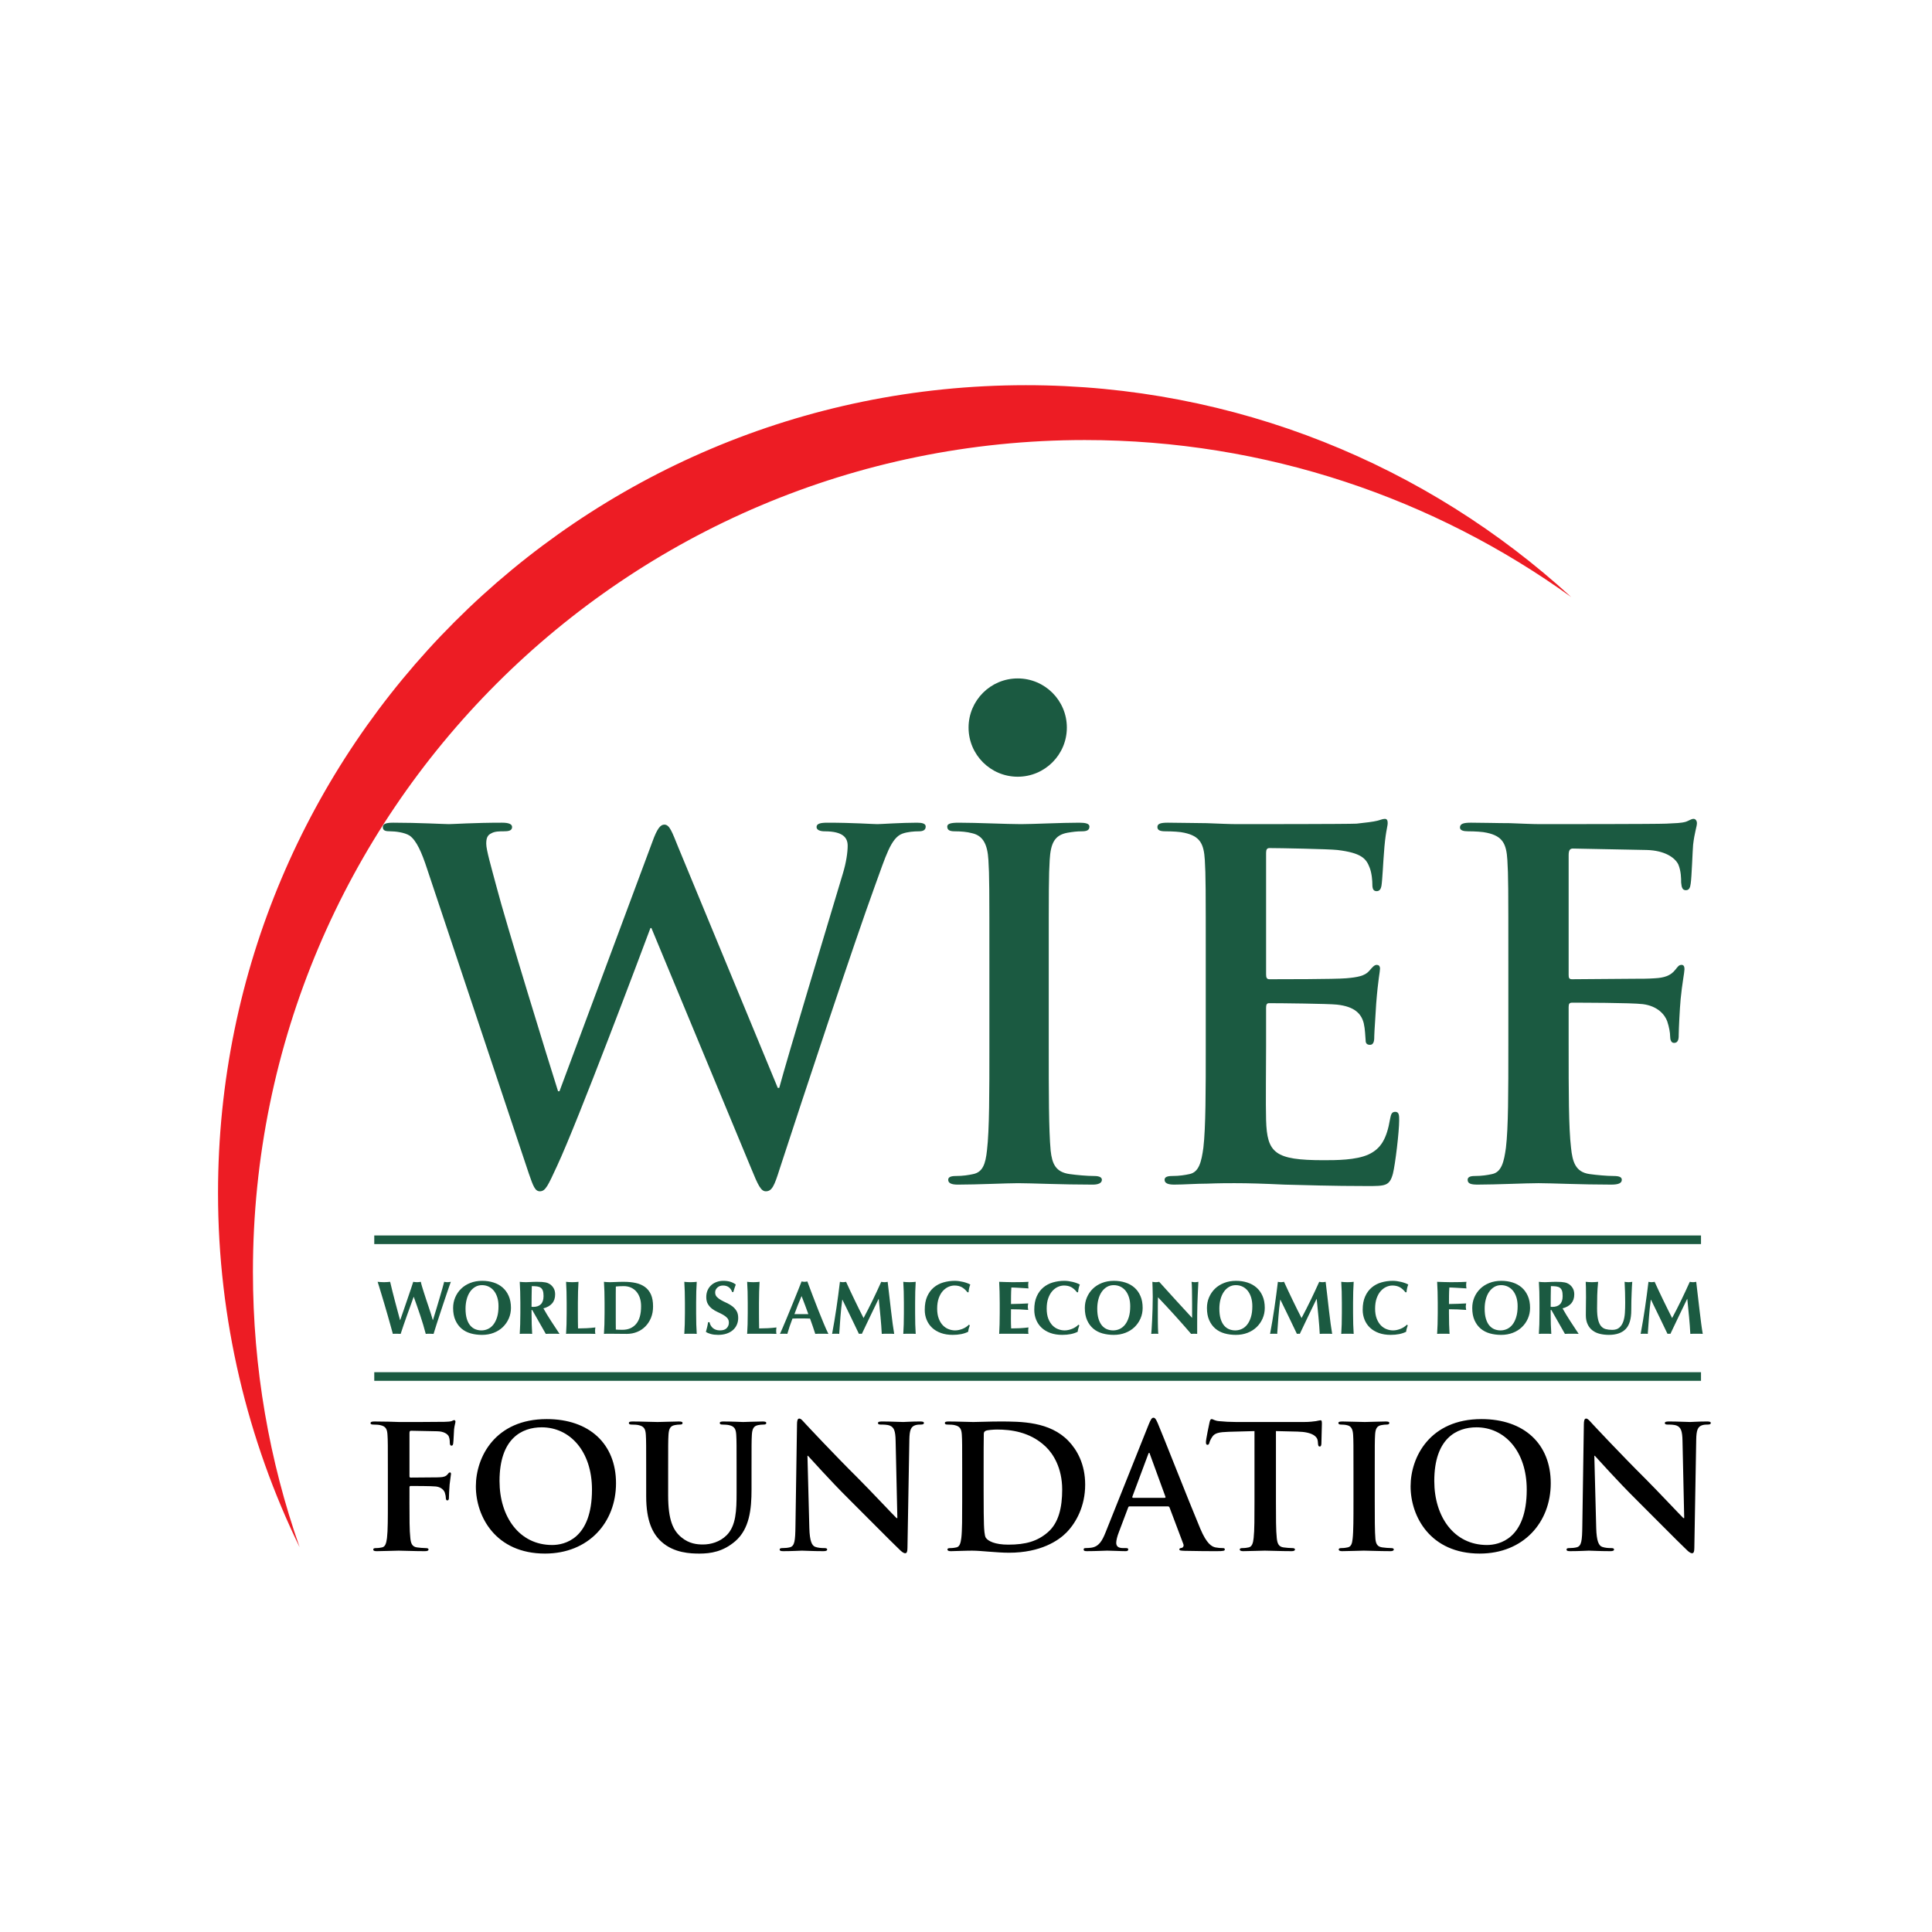<?xml version="1.0" encoding="utf-8"?>
<!-- Generator: Adobe Illustrator 16.0.0, SVG Export Plug-In . SVG Version: 6.00 Build 0)  -->
<!DOCTYPE svg PUBLIC "-//W3C//DTD SVG 1.1//EN" "http://www.w3.org/Graphics/SVG/1.1/DTD/svg11.dtd">
<svg version="1.1" id="Layer_1" xmlns="http://www.w3.org/2000/svg" xmlns:xlink="http://www.w3.org/1999/xlink" x="0px" y="0px"
	 width="360px" height="360px" viewBox="0 0 360 360" enable-background="new 0 0 360 360" xml:space="preserve">
<g>
	<g>
		<path fill="#ED1C24" d="M55.835,288.316c-5.639-16.066-8.705-33.344-8.705-51.336c0-85.595,69.391-154.984,154.99-154.984
			c33.789,0.001,65.182,10.9,90.652,29.257c-26.777-24.519-62.453-39.479-101.621-39.479c-83.133,0-150.525,67.393-150.525,150.525
			C40.626,245.904,46.151,268.434,55.835,288.316z"/>
		<g>
			<path fill="#1B5A41" d="M79.629,162.039c-1.068-3.301-2.048-5.441-3.299-6.332c-0.979-0.625-2.766-0.804-3.569-0.804
				c-0.889,0-1.427-0.09-1.427-0.803c0-0.624,0.717-0.803,1.963-0.803c4.639,0,9.546,0.269,10.349,0.269
				c0.804,0,4.727-0.269,9.901-0.269c1.248,0,1.873,0.269,1.873,0.803c0,0.713-0.715,0.803-1.605,0.803
				c-0.714,0-1.605,0-2.231,0.356c-0.803,0.358-0.98,0.982-0.98,1.964c0,1.159,0.892,4.191,1.964,8.205
				c1.516,5.89,9.812,32.917,11.417,37.911h0.265l17.307-46.474c0.894-2.496,1.516-3.211,2.231-3.211
				c0.98,0,1.429,1.338,2.585,4.194l18.553,44.866h0.273c1.603-5.975,8.737-29.523,11.861-39.961c0.624-2.052,0.89-3.924,0.89-5.173
				c0-1.429-0.802-2.677-4.281-2.677c-0.893,0-1.516-0.268-1.516-0.803c0-0.624,0.714-0.803,2.051-0.803
				c4.728,0,8.474,0.269,9.28,0.269c0.621,0,4.458-0.269,7.402-0.269c0.98,0,1.605,0.179,1.605,0.714
				c0,0.624-0.449,0.892-1.251,0.892c-0.89,0-2.141,0.089-3.121,0.446c-2.141,0.802-3.122,4.371-4.995,9.455
				c-4.101,11.238-13.47,39.607-17.839,52.986c-0.982,3.122-1.426,4.192-2.588,4.192c-0.891,0-1.429-1.07-2.768-4.37l-18.551-44.691
				h-0.177c-1.696,4.55-13.559,36.126-17.397,44.333c-1.696,3.657-2.143,4.728-3.209,4.728c-0.894,0-1.251-0.98-2.053-3.3
				L79.629,162.039z"/>
			<path fill="#1B5A41" d="M184.357,179.167c0-13.56,0-16.057-0.181-18.911c-0.175-3.032-1.066-4.549-3.031-4.996
				c-0.982-0.268-2.141-0.356-3.21-0.356c-0.894,0-1.429-0.179-1.429-0.892c0-0.535,0.712-0.714,2.141-0.714
				c3.389,0,9.012,0.269,11.598,0.269c2.23,0,7.492-0.269,10.881-0.269c1.16,0,1.874,0.179,1.874,0.714
				c0,0.713-0.535,0.892-1.429,0.892c-0.893,0-1.603,0.089-2.676,0.268c-2.409,0.447-3.121,1.964-3.302,5.085
				c-0.175,2.854-0.175,5.352-0.175,18.911v15.698c0,8.654,0,15.701,0.355,19.535c0.268,2.41,0.893,4.016,3.565,4.373
				c1.252,0.178,3.214,0.357,4.552,0.357c0.981,0,1.429,0.266,1.429,0.713c0,0.624-0.712,0.892-1.695,0.892
				c-5.888,0-11.507-0.268-13.916-0.268c-2.05,0-7.673,0.268-11.239,0.268c-1.16,0-1.785-0.268-1.785-0.892
				c0-0.447,0.357-0.713,1.428-0.713c1.341,0,2.408-0.18,3.214-0.357c1.784-0.357,2.315-1.875,2.586-4.461
				c0.445-3.746,0.445-10.793,0.445-19.447V179.167z"/>
			<path fill="#1B5A41" d="M224.675,179.167c0-13.56,0-16.057-0.174-18.911c-0.181-3.032-0.894-4.459-3.84-5.085
				c-0.713-0.179-2.229-0.268-3.476-0.268c-0.983,0-1.519-0.179-1.519-0.803s0.625-0.803,1.963-0.803
				c2.411,0,4.995,0.089,7.223,0.089c2.324,0.09,4.374,0.18,5.622,0.18c2.857,0,20.607,0,22.303-0.09
				c1.691-0.179,3.119-0.356,3.834-0.536c0.447-0.087,0.982-0.355,1.428-0.355c0.446,0,0.535,0.355,0.535,0.802
				c0,0.625-0.447,1.695-0.712,5.799c-0.092,0.892-0.269,4.817-0.45,5.886c-0.089,0.447-0.268,0.983-0.889,0.983
				c-0.627,0-0.804-0.447-0.804-1.25c0-0.623-0.091-2.141-0.538-3.211c-0.621-1.605-1.516-2.676-5.975-3.211
				c-1.518-0.179-10.881-0.358-12.664-0.358c-0.447,0-0.626,0.27-0.626,0.894v22.568c0,0.625,0.087,0.98,0.626,0.98
				c1.961,0,12.22,0,14.269-0.178c2.143-0.178,3.483-0.445,4.284-1.337c0.624-0.714,0.98-1.16,1.428-1.16
				c0.355,0,0.621,0.178,0.621,0.714c0,0.534-0.356,1.961-0.713,6.512c-0.088,1.783-0.355,5.352-0.355,5.977
				c0,0.713,0,1.693-0.801,1.693c-0.63,0-0.807-0.357-0.807-0.803c-0.088-0.891-0.088-2.051-0.353-3.211
				c-0.45-1.783-1.698-3.121-5-3.48c-1.694-0.176-10.522-0.266-12.663-0.266c-0.449,0-0.536,0.357-0.536,0.891v7.047
				c0,3.035-0.09,11.24,0,13.828c0.179,6.154,1.603,7.492,10.704,7.492c2.318,0,6.064,0,8.384-1.07
				c2.318-1.07,3.393-2.943,4.014-6.602c0.18-0.982,0.359-1.338,0.98-1.338c0.718,0,0.718,0.713,0.718,1.605
				c0,2.053-0.718,8.117-1.162,9.902c-0.624,2.319-1.428,2.319-4.815,2.319c-6.691,0-11.6-0.18-15.434-0.268
				c-3.836-0.18-6.599-0.268-9.275-0.268c-0.982,0-2.947,0-5.085,0.088c-2.053,0-4.371,0.18-6.154,0.18
				c-1.161,0-1.786-0.268-1.786-0.892c0-0.447,0.358-0.713,1.428-0.713c1.335,0,2.409-0.18,3.211-0.357
				c1.783-0.357,2.229-2.32,2.587-4.908c0.444-3.746,0.444-10.793,0.444-19V179.167z"/>
			<path fill="#1B5A41" d="M292.295,194.864c0,8.564,0,15.254,0.444,19c0.268,2.588,0.804,4.551,3.476,4.908
				c1.251,0.178,3.216,0.357,4.464,0.357c1.159,0,1.519,0.266,1.519,0.713c0,0.624-0.627,0.892-1.966,0.892
				c-5.618,0-11.238-0.268-13.558-0.268c-2.321,0-7.939,0.268-11.329,0.268c-1.25,0-1.872-0.18-1.872-0.892
				c0-0.447,0.356-0.713,1.337-0.713c1.339,0,2.409-0.18,3.213-0.357c1.78-0.357,2.23-2.32,2.584-4.908
				c0.45-3.746,0.45-10.436,0.45-19v-15.698c0-13.56,0-16.057-0.183-18.911c-0.177-3.032-0.889-4.459-3.837-5.085
				c-0.712-0.179-2.228-0.268-3.479-0.268c-0.889,0-1.516-0.179-1.516-0.712c0-0.715,0.713-0.894,2.052-0.894
				c2.318,0,4.91,0.089,7.227,0.089c2.316,0.09,4.37,0.18,5.618,0.18c3.393,0,21.499,0,23.551-0.09
				c1.694-0.09,2.766-0.09,3.657-0.356c0.536-0.18,0.98-0.535,1.428-0.535c0.358,0,0.621,0.355,0.621,0.802
				c0,0.625-0.442,1.695-0.71,4.016c-0.091,0.892-0.268,6.155-0.447,7.224c-0.088,0.714-0.268,1.25-0.892,1.25
				s-0.806-0.447-0.892-1.429c0-0.713,0-2.142-0.535-3.389c-0.627-1.249-2.499-2.587-5.889-2.676l-13.734-0.268
				c-0.538,0-0.803,0.268-0.803,1.247v22.301c0,0.535,0.086,0.803,0.621,0.803l11.418-0.088c1.519,0,2.766,0,4.014-0.09
				c1.695-0.09,2.943-0.445,3.837-1.607c0.445-0.534,0.624-0.891,1.157-0.891c0.361,0,0.538,0.268,0.538,0.803
				c0,0.535-0.447,2.765-0.712,5.529c-0.177,1.785-0.359,5.887-0.359,6.514c0,0.801,0,1.693-0.892,1.693
				c-0.533,0-0.712-0.623-0.712-1.246c0-0.627-0.18-1.697-0.538-2.768c-0.445-1.248-1.784-2.855-4.547-3.211
				c-2.23-0.268-11.686-0.268-13.204-0.268c-0.444,0-0.621,0.18-0.621,0.805V194.864z"/>
		</g>
		<g>
			<path d="M76.297,279.768c0,3.07,0,5.467,0.161,6.81c0.096,0.927,0.286,1.63,1.247,1.758c0.444,0.064,1.15,0.128,1.599,0.128
				c0.415,0,0.543,0.096,0.543,0.256c0,0.223-0.224,0.318-0.705,0.318c-2.012,0-4.024-0.096-4.858-0.096
				c-0.83,0-2.844,0.096-4.057,0.096c-0.45,0-0.675-0.063-0.675-0.318c0-0.16,0.129-0.256,0.48-0.256
				c0.48,0,0.866-0.063,1.153-0.128c0.639-0.128,0.795-0.831,0.925-1.758c0.162-1.343,0.162-3.739,0.162-6.81v-5.625
				c0-4.858,0-5.755-0.069-6.775c-0.062-1.089-0.316-1.599-1.37-1.822c-0.257-0.064-0.801-0.097-1.249-0.097
				c-0.316,0-0.54-0.064-0.54-0.255c0-0.258,0.253-0.321,0.732-0.321c0.833,0,1.761,0.033,2.588,0.033
				c0.836,0.03,1.568,0.063,2.016,0.063c1.216,0,7.703,0,8.438-0.033c0.609-0.03,0.993-0.03,1.311-0.128
				c0.191-0.062,0.353-0.189,0.51-0.189c0.132,0,0.228,0.127,0.228,0.287c0,0.223-0.16,0.607-0.257,1.438
				c-0.029,0.318-0.095,2.205-0.16,2.589c-0.03,0.256-0.097,0.447-0.32,0.447s-0.286-0.159-0.317-0.512c0-0.256,0-0.767-0.192-1.215
				c-0.223-0.446-0.894-0.926-2.107-0.957l-4.928-0.098c-0.191,0-0.286,0.098-0.286,0.449v7.99c0,0.192,0.032,0.288,0.224,0.288
				l4.093-0.033c0.544,0,0.991,0,1.439-0.031c0.609-0.031,1.054-0.159,1.374-0.576c0.161-0.192,0.224-0.319,0.415-0.319
				c0.125,0,0.191,0.096,0.191,0.289c0,0.19-0.158,0.989-0.258,1.98c-0.062,0.64-0.125,2.109-0.125,2.333
				c0,0.288,0,0.606-0.319,0.606c-0.191,0-0.257-0.224-0.257-0.446s-0.062-0.607-0.188-0.992c-0.161-0.445-0.642-1.021-1.633-1.149
				c-0.8-0.097-4.188-0.097-4.732-0.097c-0.161,0-0.224,0.065-0.224,0.289V279.768z"/>
			<path d="M88.669,276.956c0-5.467,3.61-12.53,13.203-12.53c7.957,0,12.913,4.636,12.913,11.955c0,7.32-5.117,13.105-13.234,13.105
				C92.377,289.486,88.669,282.614,88.669,276.956z M110.307,277.564c0-7.162-4.124-11.604-9.366-11.604
				c-3.672,0-7.861,2.045-7.861,10.004c0,6.65,3.679,11.924,9.812,11.924C105.129,287.888,110.307,286.801,110.307,277.564z"/>
			<path d="M120.407,274.143c0-4.858,0-5.755-0.062-6.775c-0.067-1.089-0.32-1.599-1.374-1.822
				c-0.254-0.064-0.801-0.097-1.248-0.097c-0.351,0-0.543-0.064-0.543-0.288c0-0.225,0.224-0.288,0.704-0.288
				c1.692,0,3.709,0.097,4.664,0.097c0.771,0,2.782-0.097,3.934-0.097c0.479,0,0.702,0.063,0.702,0.288
				c0,0.224-0.19,0.288-0.511,0.288c-0.349,0-0.539,0.032-0.928,0.097c-0.863,0.159-1.116,0.702-1.184,1.822
				c-0.062,1.021-0.062,1.917-0.062,6.775v4.476c0,4.634,0.926,6.585,2.493,7.863c1.439,1.182,2.908,1.311,3.998,1.311
				c1.403,0,3.129-0.448,4.409-1.726c1.759-1.761,1.852-4.637,1.852-7.93v-3.994c0-4.858,0-5.755-0.063-6.775
				c-0.065-1.089-0.318-1.599-1.369-1.822c-0.26-0.064-0.804-0.097-1.153-0.097c-0.352,0-0.546-0.064-0.546-0.288
				c0-0.225,0.224-0.288,0.672-0.288c1.63,0,3.645,0.097,3.678,0.097c0.382,0,2.398-0.097,3.644-0.097
				c0.447,0,0.671,0.063,0.671,0.288c0,0.224-0.193,0.288-0.579,0.288c-0.349,0-0.541,0.032-0.925,0.097
				c-0.861,0.159-1.118,0.702-1.184,1.822c-0.062,1.021-0.062,1.917-0.062,6.775v3.422c0,3.546-0.353,7.318-3.035,9.619
				c-2.27,1.95-4.572,2.303-6.65,2.303c-1.692,0-4.761-0.098-7.096-2.205c-1.631-1.473-2.847-3.837-2.847-8.471V274.143z"/>
			<path d="M150.808,284.692c0.065,2.491,0.48,3.321,1.117,3.547c0.545,0.191,1.151,0.224,1.666,0.224
				c0.35,0,0.541,0.064,0.541,0.256c0,0.255-0.288,0.318-0.735,0.318c-2.078,0-3.356-0.096-3.962-0.096
				c-0.29,0-1.791,0.096-3.451,0.096c-0.415,0-0.706-0.031-0.706-0.318c0-0.191,0.191-0.256,0.515-0.256
				c0.415,0,0.988-0.032,1.437-0.159c0.833-0.256,0.957-1.185,0.991-3.964l0.289-18.923c0-0.641,0.092-1.087,0.412-1.087
				c0.352,0,0.639,0.415,1.183,0.991c0.385,0.415,5.242,5.625,9.91,10.26c2.175,2.173,6.49,6.777,7.034,7.288h0.16l-0.322-14.352
				c-0.032-1.949-0.318-2.558-1.086-2.877c-0.482-0.192-1.245-0.192-1.696-0.192c-0.383,0-0.51-0.096-0.51-0.288
				c0-0.255,0.349-0.288,0.83-0.288c1.665,0,3.197,0.097,3.869,0.097c0.352,0,1.566-0.097,3.132-0.097
				c0.417,0,0.737,0.033,0.737,0.288c0,0.192-0.194,0.288-0.58,0.288c-0.318,0-0.572,0-0.958,0.097
				c-0.894,0.255-1.149,0.926-1.18,2.716l-0.353,20.17c0,0.703-0.128,0.991-0.415,0.991c-0.354,0-0.737-0.353-1.09-0.703
				c-2.012-1.918-6.103-6.104-9.428-9.397c-3.485-3.453-7.032-7.448-7.607-8.055h-0.094L150.808,284.692z"/>
			<path d="M179.289,274.143c0-4.858,0-5.755-0.065-6.775c-0.063-1.089-0.32-1.599-1.374-1.822
				c-0.254-0.064-0.798-0.097-1.248-0.097c-0.35,0-0.541-0.064-0.541-0.288c0-0.225,0.222-0.288,0.702-0.288
				c1.696,0,3.708,0.097,4.604,0.097c0.99,0,3.005-0.097,4.923-0.097c3.992,0,9.333,0,12.818,3.646
				c1.597,1.661,3.098,4.314,3.098,8.118c0,4.028-1.692,7.096-3.48,8.918c-1.472,1.504-4.798,3.772-10.71,3.772
				c-1.15,0-2.464-0.097-3.675-0.192c-1.219-0.097-2.333-0.192-3.136-0.192c-0.349,0-1.054,0-1.821,0.032
				c-0.733,0-1.563,0.063-2.203,0.063c-0.418,0-0.639-0.096-0.639-0.318c0-0.16,0.125-0.256,0.51-0.256
				c0.478,0,0.863-0.063,1.15-0.128c0.639-0.128,0.8-0.831,0.925-1.758c0.162-1.343,0.162-3.868,0.162-6.81V274.143z
				 M183.284,277.66c0,3.387,0.029,5.849,0.062,6.456c0.032,0.799,0.098,2.078,0.353,2.429c0.418,0.608,1.663,1.278,4.188,1.278
				c3.261,0,5.435-0.64,7.352-2.302c2.048-1.757,2.684-4.667,2.684-7.957c0-4.062-1.692-6.683-3.066-7.993
				c-2.939-2.812-6.586-3.196-9.078-3.196c-0.641,0-1.822,0.096-2.078,0.224c-0.288,0.129-0.386,0.287-0.386,0.64
				c-0.029,1.086-0.029,3.866-0.029,6.393V277.66z"/>
			<path d="M210.485,280.694c-0.16,0-0.224,0.065-0.286,0.256l-1.726,4.571c-0.319,0.8-0.48,1.566-0.48,1.951
				c0,0.575,0.286,0.99,1.278,0.99h0.48c0.379,0,0.479,0.064,0.479,0.256c0,0.255-0.192,0.318-0.544,0.318
				c-1.021,0-2.398-0.096-3.386-0.096c-0.353,0-2.111,0.096-3.774,0.096c-0.415,0-0.606-0.063-0.606-0.318
				c0-0.191,0.126-0.256,0.383-0.256c0.289,0,0.737-0.032,0.993-0.063c1.47-0.192,2.075-1.28,2.716-2.878l8.022-20.073
				c0.384-0.928,0.575-1.278,0.896-1.278c0.286,0,0.48,0.287,0.799,1.023c0.768,1.756,5.882,14.8,7.928,19.657
				c1.216,2.877,2.141,3.325,2.812,3.484c0.479,0.096,0.959,0.128,1.343,0.128c0.258,0,0.415,0.032,0.415,0.256
				c0,0.255-0.289,0.318-1.471,0.318c-1.15,0-3.481,0-6.041-0.063c-0.576-0.032-0.962-0.032-0.962-0.255
				c0-0.191,0.129-0.256,0.451-0.288c0.224-0.063,0.449-0.352,0.287-0.734l-2.556-6.776c-0.066-0.16-0.161-0.226-0.319-0.226
				H210.485z M217.008,279.097c0.16,0,0.191-0.095,0.16-0.19l-2.881-7.897c-0.03-0.127-0.063-0.286-0.155-0.286
				c-0.098,0-0.161,0.159-0.194,0.286L211,278.874c-0.033,0.128,0,0.223,0.128,0.223H217.008z"/>
			<path d="M233.757,266.662l-4.763,0.13c-1.853,0.062-2.621,0.222-3.1,0.926c-0.321,0.48-0.48,0.862-0.542,1.118
				c-0.065,0.257-0.162,0.385-0.354,0.385c-0.224,0-0.289-0.159-0.289-0.512c0-0.511,0.609-3.421,0.672-3.677
				c0.098-0.414,0.191-0.606,0.386-0.606c0.253,0,0.573,0.319,1.374,0.382c0.928,0.098,2.139,0.161,3.196,0.161h12.656
				c1.022,0,1.729-0.097,2.206-0.161c0.479-0.094,0.736-0.159,0.862-0.159c0.225,0,0.255,0.192,0.255,0.673
				c0,0.671-0.094,2.877-0.094,3.707c-0.035,0.32-0.097,0.512-0.287,0.512c-0.257,0-0.321-0.16-0.351-0.641l-0.032-0.351
				c-0.066-0.831-0.927-1.726-3.778-1.79l-4.021-0.097v13.105c0,2.941,0,5.467,0.155,6.841c0.1,0.896,0.291,1.599,1.248,1.727
				c0.449,0.064,1.153,0.128,1.63,0.128c0.354,0,0.512,0.096,0.512,0.256c0,0.223-0.254,0.318-0.603,0.318
				c-2.114,0-4.127-0.096-5.02-0.096c-0.735,0-2.75,0.096-4.03,0.096c-0.415,0-0.636-0.096-0.636-0.318
				c0-0.16,0.124-0.256,0.51-0.256c0.479,0,0.862-0.063,1.15-0.128c0.641-0.128,0.83-0.831,0.928-1.758
				c0.158-1.343,0.158-3.868,0.158-6.81V266.662z"/>
			<path d="M252.2,274.143c0-4.858,0-5.755-0.064-6.775c-0.062-1.089-0.383-1.631-1.085-1.791c-0.353-0.096-0.768-0.128-1.153-0.128
				c-0.316,0-0.509-0.064-0.509-0.32c0-0.192,0.254-0.256,0.766-0.256c1.216,0,3.227,0.097,4.155,0.097
				c0.801,0,2.688-0.097,3.896-0.097c0.418,0,0.675,0.063,0.675,0.256c0,0.256-0.192,0.32-0.512,0.32
				c-0.318,0-0.575,0.032-0.956,0.097c-0.867,0.159-1.124,0.702-1.186,1.822c-0.062,1.021-0.062,1.917-0.062,6.775v5.625
				c0,3.102,0,5.626,0.123,7.001c0.097,0.864,0.321,1.438,1.282,1.566c0.447,0.064,1.151,0.128,1.634,0.128
				c0.348,0,0.509,0.096,0.509,0.256c0,0.223-0.257,0.318-0.608,0.318c-2.107,0-4.123-0.096-4.985-0.096
				c-0.739,0-2.75,0.096-4.027,0.096c-0.418,0-0.64-0.096-0.64-0.318c0-0.16,0.128-0.256,0.511-0.256
				c0.479,0,0.862-0.063,1.151-0.128c0.638-0.128,0.83-0.672,0.927-1.599c0.158-1.343,0.158-3.867,0.158-6.969V274.143z"/>
			<path d="M262.844,276.956c0-5.467,3.615-12.53,13.201-12.53c7.961,0,12.915,4.636,12.915,11.955
				c0,7.32-5.114,13.105-13.233,13.105C266.553,289.486,262.844,282.614,262.844,276.956z M284.485,277.564
				c0-7.162-4.124-11.604-9.367-11.604c-3.674,0-7.861,2.045-7.861,10.004c0,6.65,3.671,11.924,9.813,11.924
				C279.31,287.888,284.485,286.801,284.485,277.564z"/>
			<path d="M297.43,284.692c0.064,2.491,0.481,3.321,1.119,3.547c0.544,0.191,1.151,0.224,1.66,0.224
				c0.356,0,0.544,0.064,0.544,0.256c0,0.255-0.287,0.318-0.734,0.318c-2.075,0-3.354-0.096-3.963-0.096
				c-0.286,0-1.791,0.096-3.454,0.096c-0.415,0-0.701-0.031-0.701-0.318c0-0.191,0.192-0.256,0.511-0.256
				c0.415,0,0.994-0.032,1.438-0.159c0.83-0.256,0.961-1.185,0.993-3.964l0.286-18.923c0-0.641,0.097-1.087,0.418-1.087
				c0.349,0,0.638,0.415,1.179,0.991c0.385,0.415,5.245,5.625,9.91,10.26c2.174,2.173,6.49,6.777,7.031,7.288h0.161l-0.316-14.352
				c-0.035-1.949-0.324-2.558-1.087-2.877c-0.482-0.192-1.248-0.192-1.695-0.192c-0.383,0-0.512-0.096-0.512-0.288
				c0-0.255,0.352-0.288,0.831-0.288c1.662,0,3.196,0.097,3.869,0.097c0.348,0,1.563-0.097,3.133-0.097
				c0.415,0,0.73,0.033,0.73,0.288c0,0.192-0.189,0.288-0.572,0.288c-0.319,0-0.573,0-0.959,0.097
				c-0.897,0.255-1.151,0.926-1.184,2.716l-0.351,20.17c0,0.703-0.126,0.991-0.415,0.991c-0.351,0-0.739-0.353-1.087-0.703
				c-2.017-1.918-6.105-6.104-9.432-9.397c-3.483-3.453-7.031-7.448-7.609-8.055h-0.092L297.43,284.692z"/>
		</g>
		<g>
			<path fill="#1B5A41" d="M76.496,243.275c-0.218,0.597-0.438,1.207-0.658,1.828c-0.224,0.621-0.437,1.234-0.645,1.836
				c-0.207,0.603-0.386,1.139-0.535,1.61c-0.219-0.02-0.455-0.027-0.718-0.027c-0.123,0-0.249,0-0.372,0
				c-0.12,0-0.242,0.008-0.365,0.027c-0.104-0.387-0.24-0.885-0.413-1.497c-0.167-0.612-0.349-1.261-0.549-1.949
				c-0.196-0.687-0.397-1.382-0.606-2.083c-0.206-0.702-0.401-1.344-0.578-1.929c-0.18-0.583-0.331-1.079-0.452-1.489
				c-0.124-0.411-0.204-0.66-0.241-0.755c0.207,0.018,0.409,0.035,0.606,0.048c0.199,0.015,0.393,0.021,0.581,0.021
				s0.379-0.007,0.571-0.021c0.193-0.013,0.382-0.03,0.573-0.048c0.142,0.601,0.289,1.221,0.45,1.855
				c0.16,0.636,0.325,1.262,0.485,1.88c0.168,0.617,0.328,1.214,0.481,1.794c0.155,0.579,0.3,1.112,0.431,1.603h0.031
				c0.207-0.594,0.431-1.234,0.67-1.929c0.241-0.69,0.475-1.369,0.696-2.033c0.228-0.663,0.436-1.274,0.627-1.837
				c0.185-0.561,0.329-1.006,0.434-1.333c0.123,0.018,0.241,0.035,0.354,0.048c0.113,0.015,0.229,0.021,0.353,0.021
				s0.241-0.007,0.354-0.021c0.114-0.013,0.231-0.03,0.354-0.048c0.039,0.206,0.107,0.483,0.212,0.833
				c0.103,0.348,0.224,0.732,0.359,1.157c0.137,0.424,0.281,0.87,0.437,1.343c0.159,0.471,0.312,0.935,0.468,1.396
				c0.155,0.463,0.297,0.901,0.431,1.314c0.132,0.414,0.241,0.776,0.325,1.088h0.027c0.188-0.594,0.391-1.249,0.601-1.963
				c0.213-0.717,0.415-1.409,0.615-2.077c0.196-0.669,0.379-1.281,0.536-1.836c0.16-0.556,0.273-0.974,0.341-1.256
				c0.234,0.046,0.431,0.069,0.592,0.069c0.104,0,0.21-0.007,0.315-0.021c0.107-0.013,0.223-0.03,0.335-0.048
				c-0.067,0.179-0.17,0.472-0.314,0.875c-0.14,0.404-0.304,0.884-0.491,1.434c-0.189,0.551-0.392,1.151-0.606,1.801
				c-0.219,0.648-0.432,1.305-0.649,1.962c-0.217,0.66-0.426,1.305-0.63,1.937c-0.203,0.631-0.379,1.194-0.528,1.694
				c-0.219-0.02-0.46-0.027-0.722-0.027c-0.123,0-0.242,0-0.368,0c-0.122,0-0.245,0.008-0.366,0.027
				c-0.3-1.148-0.643-2.291-1.023-3.426c-0.382-1.135-0.783-2.29-1.209-3.467h-0.028C76.902,242.138,76.712,242.676,76.496,243.275z
				"/>
			<path fill="#1B5A41" d="M84.821,241.757c0.26-0.612,0.62-1.149,1.096-1.612c0.47-0.46,1.037-0.821,1.707-1.085
				c0.669-0.264,1.411-0.397,2.23-0.397c0.754,0,1.458,0.105,2.104,0.312c0.65,0.206,1.216,0.518,1.693,0.932
				c0.48,0.415,0.861,0.938,1.14,1.575c0.278,0.635,0.418,1.376,0.418,2.225c0,0.705-0.137,1.364-0.404,1.977
				c-0.269,0.611-0.643,1.146-1.114,1.603c-0.478,0.456-1.044,0.814-1.704,1.066c-0.657,0.256-1.382,0.382-2.173,0.382
				c-0.746,0-1.446-0.092-2.099-0.275c-0.654-0.185-1.225-0.479-1.71-0.889c-0.481-0.411-0.867-0.935-1.148-1.569
				c-0.283-0.636-0.426-1.395-0.426-2.281C84.432,243.022,84.561,242.367,84.821,241.757z M92.667,241.765
				c-0.151-0.487-0.36-0.898-0.631-1.237c-0.268-0.339-0.593-0.6-0.975-0.784c-0.383-0.183-0.795-0.275-1.247-0.275
				c-0.482,0-0.913,0.115-1.292,0.347c-0.382,0.23-0.709,0.543-0.97,0.939c-0.263,0.396-0.462,0.858-0.599,1.39
				c-0.137,0.532-0.207,1.101-0.207,1.703c0,0.753,0.081,1.39,0.239,1.907c0.162,0.517,0.378,0.934,0.653,1.25
				c0.273,0.315,0.584,0.542,0.945,0.686c0.357,0.14,0.733,0.21,1.13,0.21c0.423,0,0.827-0.09,1.213-0.268
				c0.387-0.179,0.724-0.452,1.01-0.818c0.286-0.369,0.52-0.834,0.693-1.398c0.173-0.565,0.26-1.234,0.26-2.007
				C92.891,242.796,92.817,242.248,92.667,241.765z"/>
			<path fill="#1B5A41" d="M99.048,244.102v0.577c0,0.782,0.01,1.476,0.031,2.085c0.016,0.607,0.046,1.203,0.082,1.786
				c-0.16-0.02-0.334-0.027-0.522-0.027c-0.187,0-0.397,0-0.634,0c-0.235,0-0.447,0-0.636,0s-0.362,0.008-0.523,0.027
				c0.037-0.583,0.064-1.179,0.083-1.786c0.021-0.609,0.031-1.303,0.031-2.085v-1.92c0-0.781-0.011-1.476-0.031-2.083
				c-0.019-0.607-0.046-1.217-0.083-1.828c0.161,0.018,0.335,0.035,0.523,0.048c0.188,0.015,0.4,0.021,0.636,0.021
				c0.255,0,0.544-0.011,0.865-0.034c0.329-0.024,0.732-0.035,1.213-0.035c0.356,0,0.661,0.008,0.919,0.026
				c0.253,0.02,0.468,0.049,0.651,0.085c0.187,0.039,0.345,0.088,0.48,0.147c0.137,0.062,0.269,0.137,0.392,0.222
				c0.281,0.206,0.505,0.463,0.671,0.769c0.164,0.305,0.246,0.67,0.246,1.094c0,0.688-0.188,1.248-0.566,1.683
				c-0.376,0.433-0.913,0.739-1.621,0.917c0.448,0.8,0.933,1.6,1.452,2.394c0.52,0.796,1.038,1.585,1.554,2.366
				c-0.217-0.02-0.429-0.027-0.632-0.027c-0.209,0-0.421,0-0.641,0c-0.216,0-0.429,0-0.642,0s-0.425,0.008-0.644,0.027l-2.526-4.448
				H99.048z M101.154,240.513c-0.086-0.244-0.214-0.43-0.389-0.557c-0.174-0.128-0.401-0.21-0.677-0.248
				c-0.276-0.036-0.611-0.057-0.994-0.057c-0.029,1.281-0.047,2.562-0.047,3.842c0.058,0.009,0.113,0.016,0.165,0.022
				c0.051,0.004,0.101,0.005,0.15,0.005c0.618,0,1.095-0.164,1.424-0.5c0.331-0.335,0.496-0.84,0.496-1.519
				C101.283,241.088,101.238,240.758,101.154,240.513z"/>
			<path fill="#1B5A41" d="M105.562,240.676c-0.02-0.607-0.047-1.217-0.083-1.828c0.155,0.018,0.331,0.035,0.52,0.048
				c0.188,0.015,0.401,0.021,0.636,0.021c0.237,0,0.449-0.007,0.634-0.021c0.191-0.013,0.367-0.03,0.524-0.048
				c-0.036,0.611-0.062,1.221-0.083,1.828c-0.019,0.607-0.029,1.302-0.029,2.083v1.92c0,0.538,0.003,1.056,0.006,1.556
				c0.005,0.498,0.013,0.931,0.023,1.299c0.536,0,1.071-0.016,1.609-0.043s1.077-0.074,1.623-0.141
				c-0.018,0.104-0.033,0.196-0.042,0.282c-0.012,0.085-0.015,0.202-0.015,0.353c0,0.151,0.003,0.269,0.015,0.354
				c0.009,0.085,0.024,0.155,0.042,0.212c-0.255-0.008-0.566-0.017-0.94-0.022c-0.369-0.005-0.879-0.005-1.531-0.005
				c-0.574,0-1.042,0-1.396,0c-0.353,0-0.632,0-0.842,0c-0.213,0-0.373,0-0.48,0.005c-0.109,0.006-0.201,0.015-0.273,0.022
				c0.036-0.583,0.063-1.179,0.083-1.786c0.019-0.609,0.027-1.303,0.027-2.085v-1.92
				C105.589,241.978,105.58,241.283,105.562,240.676z"/>
			<path fill="#1B5A41" d="M112.623,240.676c-0.017-0.607-0.05-1.217-0.086-1.828c0.162,0.018,0.335,0.035,0.525,0.048
				c0.186,0.015,0.398,0.021,0.636,0.021c0.309,0,0.656-0.011,1.043-0.034c0.388-0.024,0.888-0.035,1.513-0.035
				c0.809,0,1.545,0.072,2.209,0.217c0.664,0.146,1.234,0.395,1.715,0.743c0.481,0.348,0.855,0.816,1.117,1.405
				c0.265,0.589,0.394,1.329,0.394,2.224c0,0.782-0.126,1.488-0.385,2.119c-0.262,0.631-0.615,1.17-1.06,1.617
				c-0.447,0.447-0.967,0.79-1.554,1.024c-0.59,0.234-1.218,0.353-1.888,0.353c-0.707,0-1.311-0.006-1.808-0.015
				c-0.499-0.009-0.932-0.013-1.297-0.013c-0.237,0-0.45,0-0.636,0c-0.19,0-0.363,0.008-0.525,0.027
				c0.036-0.583,0.069-1.179,0.086-1.786c0.016-0.609,0.029-1.303,0.029-2.085v-1.92
				C112.652,241.978,112.639,241.283,112.623,240.676z M114.741,245.711v0.847c0,0.274,0.003,0.522,0.008,0.75
				c0.003,0.226,0.005,0.372,0.005,0.438c0.143,0.009,0.312,0.018,0.512,0.029c0.194,0.008,0.442,0.012,0.731,0.012
				c1.065,0,1.909-0.361,2.531-1.087c0.62-0.727,0.928-1.822,0.928-3.291c0-0.584-0.074-1.106-0.228-1.566
				c-0.159-0.462-0.375-0.856-0.658-1.18c-0.281-0.325-0.623-0.575-1.019-0.749s-0.839-0.262-1.327-0.262
				c-0.339,0-0.614,0.007-0.825,0.021c-0.213,0.017-0.428,0.032-0.646,0.051c0,0.065-0.002,0.212-0.005,0.438
				c-0.005,0.225-0.008,0.479-0.008,0.762v0.849v0.705v2.514V245.711z"/>
			<path fill="#1B5A41" d="M127.594,240.676c-0.019-0.607-0.048-1.217-0.084-1.828c0.162,0.018,0.333,0.035,0.522,0.048
				c0.188,0.015,0.401,0.021,0.636,0.021s0.447-0.007,0.636-0.021c0.188-0.013,0.363-0.03,0.522-0.048
				c-0.036,0.611-0.065,1.221-0.085,1.828c-0.017,0.607-0.027,1.302-0.027,2.083v1.92c0,0.782,0.011,1.476,0.027,2.085
				c0.02,0.607,0.049,1.203,0.085,1.786c-0.159-0.02-0.334-0.027-0.522-0.027s-0.401,0-0.636,0s-0.447,0-0.636,0
				c-0.189,0-0.36,0.008-0.522,0.027c0.036-0.583,0.065-1.179,0.084-1.786c0.021-0.609,0.031-1.303,0.031-2.085v-1.92
				C127.625,241.978,127.614,241.283,127.594,240.676z"/>
			<path fill="#1B5A41" d="M134.728,239.538c-0.436,0-0.787,0.128-1.058,0.383c-0.273,0.252-0.41,0.549-0.41,0.889
				c0,0.349,0.104,0.634,0.317,0.854c0.213,0.222,0.476,0.421,0.798,0.6c0.319,0.18,0.663,0.353,1.032,0.517
				c0.363,0.165,0.707,0.368,1.028,0.608c0.32,0.24,0.588,0.531,0.799,0.875c0.212,0.345,0.319,0.783,0.319,1.32
				c0,0.472-0.094,0.902-0.271,1.292c-0.178,0.392-0.433,0.726-0.759,1.002c-0.331,0.278-0.725,0.491-1.183,0.637
				c-0.456,0.146-0.967,0.219-1.533,0.219c-0.51,0-0.961-0.054-1.361-0.162c-0.401-0.109-0.705-0.242-0.911-0.402
				c0.092-0.331,0.174-0.632,0.239-0.904s0.123-0.569,0.169-0.89h0.268c0.039,0.207,0.109,0.402,0.213,0.585
				c0.104,0.185,0.235,0.348,0.394,0.489c0.16,0.141,0.354,0.251,0.578,0.331c0.23,0.08,0.48,0.119,0.766,0.119
				c0.565,0,0.983-0.142,1.251-0.423c0.268-0.284,0.403-0.621,0.403-1.018c0-0.356-0.104-0.65-0.311-0.875
				c-0.208-0.227-0.468-0.426-0.778-0.599c-0.312-0.175-0.65-0.346-1.019-0.51c-0.366-0.165-0.704-0.366-1.017-0.602
				c-0.308-0.234-0.57-0.525-0.775-0.867c-0.207-0.344-0.312-0.784-0.312-1.322c0-0.488,0.088-0.923,0.263-1.299
				s0.404-0.691,0.698-0.945c0.293-0.256,0.63-0.447,1.011-0.579s0.781-0.199,1.207-0.199c0.509,0,0.953,0.063,1.336,0.186
				c0.379,0.121,0.707,0.293,0.982,0.508c-0.087,0.217-0.16,0.426-0.221,0.628c-0.063,0.204-0.14,0.459-0.234,0.771h-0.212
				C136.136,239.944,135.565,239.538,134.728,239.538z"/>
			<path fill="#1B5A41" d="M139.304,240.676c-0.019-0.607-0.047-1.217-0.084-1.828c0.157,0.018,0.333,0.035,0.521,0.048
				c0.188,0.015,0.401,0.021,0.636,0.021c0.236,0,0.449-0.007,0.638-0.021c0.185-0.013,0.36-0.03,0.521-0.048
				c-0.037,0.611-0.065,1.221-0.081,1.828c-0.021,0.607-0.03,1.302-0.03,2.083v1.92c0,0.538,0,1.056,0.009,1.556
				c0.002,0.498,0.008,0.931,0.021,1.299c0.535,0,1.07-0.016,1.607-0.043c0.538-0.027,1.079-0.074,1.623-0.141
				c-0.017,0.104-0.031,0.196-0.039,0.282c-0.011,0.085-0.016,0.202-0.016,0.353c0,0.151,0.005,0.269,0.016,0.354
				c0.008,0.085,0.022,0.155,0.039,0.212c-0.255-0.008-0.568-0.017-0.938-0.022c-0.371-0.005-0.881-0.005-1.534-0.005
				c-0.573,0-1.038,0-1.397,0c-0.348,0-0.628,0-0.841,0c-0.211,0-0.373,0-0.479,0.005c-0.109,0.006-0.199,0.015-0.275,0.022
				c0.037-0.583,0.065-1.179,0.084-1.786c0.019-0.609,0.026-1.303,0.026-2.085v-1.92
				C139.33,241.978,139.322,241.283,139.304,240.676z"/>
			<path fill="#1B5A41" d="M154.36,248.55c-0.226-0.02-0.441-0.027-0.644-0.027s-0.401,0-0.602,0c-0.194,0-0.398,0-0.599,0
				c-0.202,0-0.404,0.008-0.601,0.027c-0.15-0.462-0.306-0.932-0.466-1.412c-0.162-0.48-0.331-0.96-0.509-1.44
				c-0.303-0.01-0.603-0.016-0.904-0.021c-0.303-0.005-0.6-0.008-0.903-0.008c-0.248,0-0.489,0.003-0.733,0.008
				c-0.247,0.006-0.493,0.012-0.735,0.021c-0.188,0.48-0.363,0.96-0.522,1.44c-0.16,0.48-0.308,0.95-0.437,1.412
				c-0.115-0.02-0.224-0.027-0.333-0.027c-0.108,0-0.219,0-0.333,0c-0.111,0-0.227,0-0.338,0c-0.112,0-0.235,0.008-0.369,0.027
				c0.115-0.244,0.265-0.583,0.453-1.017c0.188-0.434,0.396-0.922,0.623-1.47c0.227-0.545,0.467-1.131,0.726-1.757
				c0.26-0.627,0.517-1.261,0.775-1.899c0.263-0.642,0.514-1.272,0.766-1.895c0.248-0.621,0.477-1.201,0.686-1.736
				c0.093,0.02,0.182,0.036,0.267,0.049c0.083,0.015,0.173,0.022,0.271,0.022c0.094,0,0.184-0.008,0.265-0.022
				c0.085-0.013,0.176-0.029,0.271-0.049c0.3,0.8,0.623,1.658,0.967,2.569c0.344,0.914,0.69,1.812,1.04,2.691
				c0.345,0.881,0.688,1.717,1.017,2.507C153.785,247.336,154.088,248.004,154.36,248.55z M149.361,241.502
				c-0.246,0.565-0.476,1.122-0.693,1.674c-0.217,0.55-0.43,1.113-0.638,1.688h2.59c-0.211-0.575-0.413-1.139-0.617-1.688
				C149.801,242.624,149.585,242.067,149.361,241.502z"/>
			<path fill="#1B5A41" d="M156.604,245.386c-0.076,1.055-0.149,2.109-0.227,3.164c-0.11-0.02-0.226-0.027-0.338-0.027
				c-0.115,0-0.219,0-0.322,0c-0.114,0-0.225,0-0.333,0c-0.109,0-0.218,0.008-0.333,0.027c0.303-1.619,0.567-3.229,0.806-4.831
				c0.237-1.6,0.452-3.225,0.649-4.871c0.104,0.018,0.199,0.035,0.289,0.048c0.09,0.015,0.187,0.021,0.289,0.021
				c0.086,0,0.176-0.007,0.268-0.021c0.097-0.013,0.194-0.03,0.299-0.048c0.253,0.563,0.521,1.139,0.797,1.722
				c0.275,0.584,0.555,1.166,0.833,1.744c0.278,0.579,0.557,1.146,0.832,1.703c0.279,0.555,0.547,1.083,0.799,1.581
				c0.564-1.056,1.13-2.158,1.689-3.312c0.557-1.154,1.095-2.3,1.603-3.438c0.238,0.046,0.438,0.069,0.606,0.069
				c0.162,0,0.36-0.023,0.593-0.069c0.096,0.808,0.197,1.68,0.306,2.611c0.107,0.934,0.213,1.845,0.317,2.734
				c0.103,0.889,0.207,1.72,0.311,2.491c0.104,0.772,0.199,1.394,0.283,1.865c-0.187-0.02-0.379-0.027-0.572-0.027
				c-0.194,0-0.385,0-0.573,0s-0.38,0-0.577,0c-0.198,0-0.397,0.008-0.595,0.027c-0.047-0.97-0.123-2.02-0.232-3.149
				c-0.108-1.13-0.219-2.25-0.332-3.362h-0.028c-0.537,1.112-1.064,2.204-1.581,3.277c-0.519,1.072-1.032,2.152-1.54,3.234
				c-0.047-0.008-0.092-0.017-0.134-0.022c-0.043-0.005-0.087-0.005-0.134-0.005c-0.048,0-0.093,0-0.137,0.005
				c-0.04,0.006-0.087,0.015-0.134,0.022c-0.508-1.055-1.015-2.109-1.519-3.164c-0.502-1.054-1.022-2.123-1.559-3.205h-0.03
				C156.793,243.263,156.68,244.332,156.604,245.386z"/>
			<path fill="#1B5A41" d="M168.398,240.676c-0.019-0.607-0.047-1.217-0.084-1.828c0.16,0.018,0.336,0.035,0.521,0.048
				c0.19,0.015,0.4,0.021,0.639,0.021c0.234,0,0.442-0.007,0.634-0.021c0.188-0.013,0.36-0.03,0.521-0.048
				c-0.037,0.611-0.065,1.221-0.084,1.828s-0.024,1.302-0.024,2.083v1.92c0,0.782,0.006,1.476,0.024,2.085
				c0.019,0.607,0.047,1.203,0.084,1.786c-0.16-0.02-0.332-0.027-0.521-0.027c-0.191,0-0.399,0-0.634,0c-0.238,0-0.448,0-0.639,0
				c-0.186,0-0.361,0.008-0.521,0.027c0.037-0.583,0.065-1.179,0.084-1.786c0.019-0.609,0.028-1.303,0.028-2.085v-1.92
				C168.427,241.978,168.417,241.283,168.398,240.676z"/>
			<path fill="#1B5A41" d="M180.514,247.553c-0.051,0.205-0.09,0.404-0.108,0.601c-0.765,0.389-1.726,0.58-2.881,0.58
				c-0.822,0-1.553-0.115-2.194-0.347c-0.648-0.23-1.194-0.556-1.642-0.973c-0.446-0.42-0.79-0.917-1.024-1.491
				c-0.238-0.573-0.352-1.195-0.352-1.865c0-0.978,0.152-1.81,0.457-2.493c0.307-0.683,0.717-1.236,1.229-1.665
				c0.514-0.428,1.108-0.743,1.789-0.94c0.675-0.196,1.387-0.297,2.13-0.297c0.245,0,0.505,0.021,0.777,0.057
				c0.271,0.038,0.536,0.088,0.79,0.149c0.256,0.062,0.497,0.136,0.729,0.22c0.23,0.083,0.426,0.172,0.588,0.268
				c-0.097,0.234-0.17,0.473-0.221,0.713c-0.053,0.24-0.089,0.481-0.104,0.728h-0.199c-0.357-0.452-0.728-0.774-1.104-0.968
				c-0.374-0.192-0.816-0.29-1.324-0.29c-0.378,0-0.757,0.085-1.138,0.254c-0.381,0.171-0.728,0.43-1.039,0.777
				c-0.311,0.35-0.562,0.793-0.755,1.336c-0.192,0.541-0.291,1.188-0.291,1.941c0,0.725,0.102,1.345,0.299,1.858
				c0.195,0.513,0.452,0.93,0.767,1.255c0.319,0.325,0.674,0.564,1.075,0.713c0.399,0.153,0.804,0.227,1.205,0.227
				c0.227,0,0.458-0.025,0.693-0.077c0.234-0.053,0.466-0.122,0.696-0.212c0.224-0.089,0.437-0.201,0.639-0.332
				c0.205-0.131,0.381-0.277,0.53-0.438l0.185,0.114C180.64,247.152,180.571,247.353,180.514,247.553z"/>
			<path fill="#1B5A41" d="M186.255,240.676c-0.018-0.607-0.041-1.217-0.075-1.828c0.425,0.008,0.845,0.023,1.258,0.042
				c0.415,0.019,0.835,0.027,1.258,0.027c0.696,0,1.313-0.007,1.857-0.021c0.541-0.013,0.906-0.03,1.095-0.048
				c-0.038,0.15-0.057,0.348-0.057,0.593c0,0.149,0.005,0.268,0.013,0.352c0.008,0.085,0.024,0.181,0.044,0.284
				c-0.272-0.019-0.574-0.039-0.897-0.057c-0.323-0.02-0.641-0.038-0.948-0.057c-0.307-0.019-0.58-0.034-0.825-0.042
				c-0.242-0.01-0.417-0.015-0.524-0.015c-0.035,0.519-0.057,1.03-0.061,1.539c-0.005,0.509-0.008,1.021-0.008,1.539
				c0.612-0.009,1.163-0.023,1.657-0.04c0.498-0.021,1.011-0.045,1.55-0.071c-0.028,0.159-0.047,0.282-0.058,0.367
				c-0.009,0.083-0.014,0.173-0.014,0.269c0,0.073,0.005,0.151,0.019,0.232c0.017,0.079,0.032,0.194,0.053,0.346
				c-1.074-0.085-2.144-0.128-3.207-0.128c0,0.303-0.003,0.604-0.008,0.905c-0.003,0.301-0.006,0.602-0.006,0.902
				c0,0.612,0.014,1.202,0.042,1.767c0.538,0,1.075-0.016,1.61-0.043s1.079-0.074,1.625-0.141c-0.02,0.104-0.036,0.196-0.044,0.282
				c-0.008,0.085-0.013,0.202-0.013,0.353c0,0.151,0.005,0.269,0.013,0.354s0.024,0.155,0.044,0.212
				c-0.254-0.008-0.567-0.017-0.939-0.022c-0.371-0.005-0.885-0.005-1.534-0.005c-0.573,0-1.038,0-1.397,0c-0.348,0-0.63,0-0.839,0
				c-0.211,0-0.375,0-0.481,0.005c-0.108,0.006-0.198,0.015-0.276,0.022c0.034-0.583,0.058-1.179,0.075-1.786
				c0.017-0.609,0.027-1.303,0.027-2.085v-1.92C186.282,241.978,186.271,241.283,186.255,240.676z"/>
			<path fill="#1B5A41" d="M200.926,247.553c-0.057,0.205-0.092,0.404-0.114,0.601c-0.76,0.389-1.721,0.58-2.88,0.58
				c-0.817,0-1.552-0.115-2.196-0.347c-0.644-0.23-1.19-0.556-1.639-0.973c-0.447-0.42-0.788-0.917-1.024-1.491
				c-0.234-0.573-0.352-1.195-0.352-1.865c0-0.978,0.152-1.81,0.459-2.493c0.305-0.683,0.715-1.236,1.229-1.665
				c0.514-0.428,1.109-0.743,1.786-0.94c0.679-0.196,1.39-0.297,2.132-0.297c0.246,0,0.506,0.021,0.779,0.057
				c0.273,0.038,0.534,0.088,0.788,0.149c0.258,0.062,0.5,0.136,0.73,0.22c0.231,0.083,0.423,0.172,0.586,0.268
				c-0.095,0.234-0.169,0.473-0.218,0.713c-0.056,0.24-0.087,0.481-0.11,0.728h-0.196c-0.36-0.452-0.726-0.774-1.1-0.968
				c-0.378-0.192-0.822-0.29-1.328-0.29c-0.376,0-0.757,0.085-1.138,0.254c-0.383,0.171-0.728,0.43-1.038,0.777
				c-0.309,0.35-0.562,0.793-0.756,1.336c-0.194,0.541-0.29,1.188-0.29,1.941c0,0.725,0.101,1.345,0.295,1.858
				c0.202,0.513,0.459,0.93,0.772,1.255c0.314,0.325,0.672,0.564,1.074,0.713c0.401,0.153,0.802,0.227,1.206,0.227
				c0.227,0,0.459-0.025,0.693-0.077c0.235-0.053,0.465-0.122,0.691-0.212c0.226-0.089,0.44-0.201,0.644-0.332
				s0.378-0.277,0.527-0.438l0.184,0.114C201.047,247.152,200.983,247.353,200.926,247.553z"/>
			<path fill="#1B5A41" d="M202.529,241.757c0.26-0.612,0.625-1.149,1.095-1.612c0.473-0.46,1.043-0.821,1.707-1.085
				c0.672-0.264,1.414-0.397,2.233-0.397c0.754,0,1.455,0.105,2.104,0.312c0.65,0.206,1.216,0.518,1.696,0.932
				c0.48,0.415,0.861,0.938,1.134,1.575c0.281,0.635,0.418,1.376,0.418,2.225c0,0.705-0.131,1.364-0.401,1.977
				c-0.268,0.611-0.643,1.146-1.114,1.603c-0.478,0.456-1.047,0.814-1.704,1.066c-0.661,0.256-1.385,0.382-2.173,0.382
				c-0.743,0-1.445-0.092-2.099-0.275c-0.654-0.185-1.226-0.479-1.709-0.889c-0.486-0.411-0.871-0.935-1.151-1.569
				c-0.281-0.636-0.424-1.395-0.424-2.281C202.142,243.022,202.27,242.367,202.529,241.757z M210.375,241.765
				c-0.15-0.487-0.36-0.898-0.628-1.237c-0.269-0.339-0.594-0.6-0.975-0.784c-0.381-0.183-0.799-0.275-1.248-0.275
				c-0.485,0-0.913,0.115-1.295,0.347c-0.38,0.23-0.701,0.543-0.967,0.939c-0.265,0.396-0.465,0.858-0.601,1.39
				c-0.137,0.532-0.205,1.101-0.205,1.703c0,0.753,0.079,1.39,0.241,1.907c0.16,0.517,0.376,0.934,0.649,1.25
				c0.27,0.315,0.586,0.542,0.944,0.686c0.357,0.14,0.734,0.21,1.131,0.21c0.423,0,0.83-0.09,1.215-0.268
				c0.388-0.179,0.721-0.452,1.01-0.818c0.287-0.369,0.52-0.834,0.693-1.398c0.173-0.565,0.26-1.234,0.26-2.007
				C210.601,242.796,210.527,242.248,210.375,241.765z"/>
			<path fill="#1B5A41" d="M214.768,240.02c-0.019-0.443-0.032-0.835-0.04-1.172c0.262,0.046,0.473,0.069,0.633,0.069
				c0.163,0,0.371-0.023,0.636-0.069c1.027,1.139,2.044,2.258,3.045,3.359c1.003,1.103,2.029,2.223,3.089,3.362v-1.228v-1.371
				c0-0.46-0.006-0.916-0.011-1.362c-0.003-0.448-0.008-0.859-0.014-1.235c-0.007-0.377-0.015-0.701-0.028-0.977
				c-0.013-0.271-0.029-0.454-0.048-0.549c0.261,0.046,0.474,0.069,0.636,0.069c0.158,0,0.371-0.023,0.634-0.069
				c-0.047,0.856-0.085,1.63-0.112,2.322s-0.051,1.345-0.074,1.957c-0.016,0.611-0.026,1.216-0.032,1.814
				c-0.005,0.598-0.005,1.236-0.005,1.914v1.694c-0.188-0.02-0.383-0.027-0.583-0.027c-0.207,0-0.387,0.008-0.549,0.027
				c-1.941-2.259-3.997-4.533-6.173-6.821c-0.006,0.272-0.017,0.545-0.019,0.819c-0.007,0.272-0.007,0.55-0.007,0.832v1.641
				c0,0.563,0,1.043,0.007,1.438c0.002,0.396,0.013,0.73,0.019,1.004c0.011,0.271,0.019,0.496,0.029,0.67
				c0.008,0.175,0.018,0.313,0.028,0.417c-0.115-0.02-0.226-0.027-0.339-0.027c-0.112,0-0.224,0-0.325,0
				c-0.216,0-0.432,0.008-0.649,0.027c0.019-0.075,0.043-0.344,0.068-0.805c0.029-0.461,0.062-1.025,0.095-1.688
				c0.033-0.665,0.058-1.386,0.084-2.161c0.023-0.776,0.036-1.522,0.036-2.239C214.798,241.008,214.785,240.462,214.768,240.02z"/>
			<path fill="#1B5A41" d="M225.284,241.757c0.259-0.612,0.623-1.149,1.091-1.612c0.473-0.46,1.047-0.821,1.713-1.085
				c0.669-0.264,1.412-0.397,2.231-0.397c0.753,0,1.454,0.105,2.103,0.312c0.649,0.206,1.216,0.518,1.694,0.932
				c0.481,0.415,0.861,0.938,1.137,1.575c0.281,0.635,0.418,1.376,0.418,2.225c0,0.705-0.134,1.364-0.404,1.977
				c-0.265,0.611-0.639,1.146-1.114,1.603c-0.475,0.456-1.04,0.814-1.698,1.066c-0.66,0.256-1.388,0.382-2.179,0.382
				c-0.743,0-1.444-0.092-2.098-0.275c-0.655-0.185-1.223-0.479-1.709-0.889c-0.485-0.411-0.868-0.935-1.149-1.569
				c-0.284-0.636-0.424-1.395-0.424-2.281C224.896,243.022,225.024,242.367,225.284,241.757z M233.129,241.765
				c-0.15-0.487-0.36-0.898-0.626-1.237c-0.272-0.339-0.596-0.6-0.977-0.784c-0.379-0.183-0.799-0.275-1.251-0.275
				c-0.48,0-0.909,0.115-1.292,0.347c-0.379,0.23-0.701,0.543-0.967,0.939c-0.265,0.396-0.465,0.858-0.6,1.39
				c-0.137,0.532-0.206,1.101-0.206,1.703c0,0.753,0.08,1.39,0.241,1.907c0.157,0.517,0.376,0.934,0.649,1.25
				c0.272,0.315,0.59,0.542,0.944,0.686c0.36,0.14,0.735,0.21,1.131,0.21c0.424,0,0.827-0.09,1.215-0.268
				c0.389-0.179,0.722-0.452,1.009-0.818c0.289-0.369,0.518-0.834,0.693-1.398c0.174-0.565,0.261-1.234,0.261-2.007
				C233.354,242.796,233.278,242.248,233.129,241.765z"/>
			<path fill="#1B5A41" d="M238.214,245.386c-0.074,1.055-0.15,2.109-0.228,3.164c-0.111-0.02-0.224-0.027-0.335-0.027
				c-0.115,0-0.225,0-0.325,0c-0.118,0-0.224,0-0.334,0c-0.109,0-0.218,0.008-0.333,0.027c0.304-1.619,0.571-3.229,0.809-4.831
				c0.231-1.6,0.451-3.225,0.649-4.871c0.104,0.018,0.197,0.035,0.286,0.048c0.092,0.015,0.187,0.021,0.29,0.021
				c0.086,0,0.174-0.007,0.271-0.021c0.094-0.013,0.19-0.03,0.295-0.048c0.254,0.563,0.521,1.139,0.798,1.722
				c0.278,0.584,0.557,1.166,0.833,1.744c0.281,0.579,0.557,1.146,0.832,1.703c0.279,0.555,0.547,1.083,0.801,1.581
				c0.565-1.056,1.128-2.158,1.688-3.312c0.56-1.154,1.095-2.3,1.604-3.438c0.235,0.046,0.439,0.069,0.608,0.069
				c0.16,0,0.355-0.023,0.592-0.069c0.094,0.808,0.195,1.68,0.308,2.611c0.102,0.934,0.209,1.845,0.313,2.734
				c0.104,0.889,0.206,1.72,0.311,2.491c0.104,0.772,0.2,1.394,0.283,1.865c-0.188-0.02-0.38-0.027-0.572-0.027
				c-0.193,0-0.386,0-0.573,0c-0.19,0-0.381,0-0.576,0c-0.198,0-0.398,0.008-0.594,0.027c-0.049-0.97-0.126-2.02-0.236-3.149
				c-0.106-1.13-0.22-2.25-0.329-3.362h-0.029c-0.538,1.112-1.065,2.204-1.583,3.277c-0.517,1.072-1.03,2.152-1.539,3.234
				c-0.046-0.008-0.092-0.017-0.132-0.022c-0.045-0.005-0.088-0.005-0.134-0.005c-0.051,0-0.094,0-0.137,0.005
				c-0.042,0.006-0.088,0.015-0.134,0.022c-0.506-1.055-1.015-2.109-1.516-3.164c-0.506-1.054-1.028-2.123-1.562-3.205h-0.029
				C238.403,243.263,238.29,244.332,238.214,245.386z"/>
			<path fill="#1B5A41" d="M250.007,240.676c-0.016-0.607-0.046-1.217-0.086-1.828c0.164,0.018,0.338,0.035,0.525,0.048
				c0.189,0.015,0.398,0.021,0.635,0.021c0.238,0,0.447-0.007,0.634-0.021c0.193-0.013,0.364-0.03,0.525-0.048
				c-0.04,0.611-0.067,1.221-0.086,1.828c-0.021,0.607-0.029,1.302-0.029,2.083v1.92c0,0.782,0.008,1.476,0.029,2.085
				c0.019,0.607,0.046,1.203,0.086,1.786c-0.161-0.02-0.332-0.027-0.525-0.027c-0.187,0-0.396,0-0.634,0c-0.236,0-0.445,0-0.635,0
				c-0.188,0-0.361,0.008-0.525,0.027c0.04-0.583,0.07-1.179,0.086-1.786c0.021-0.609,0.027-1.303,0.027-2.085v-1.92
				C250.034,241.978,250.028,241.283,250.007,240.676z"/>
			<path fill="#1B5A41" d="M262.126,247.553c-0.056,0.205-0.094,0.404-0.112,0.601c-0.766,0.389-1.725,0.58-2.881,0.58
				c-0.822,0-1.554-0.115-2.198-0.347c-0.646-0.23-1.187-0.556-1.639-0.973c-0.447-0.42-0.785-0.917-1.023-1.491
				c-0.235-0.573-0.356-1.195-0.356-1.865c0-0.978,0.153-1.81,0.464-2.493c0.305-0.683,0.715-1.236,1.231-1.665
				c0.509-0.428,1.104-0.743,1.781-0.94c0.677-0.196,1.392-0.297,2.137-0.297c0.24,0,0.5,0.021,0.773,0.057
				c0.275,0.038,0.535,0.088,0.79,0.149c0.257,0.062,0.498,0.136,0.731,0.22c0.229,0.083,0.425,0.172,0.586,0.268
				c-0.097,0.234-0.169,0.473-0.22,0.713c-0.054,0.24-0.086,0.481-0.107,0.728h-0.197c-0.362-0.452-0.727-0.774-1.104-0.968
				c-0.378-0.192-0.819-0.29-1.325-0.29c-0.375,0-0.756,0.085-1.139,0.254c-0.383,0.171-0.729,0.43-1.036,0.777
				c-0.313,0.35-0.564,0.793-0.758,1.336c-0.19,0.541-0.292,1.188-0.292,1.941c0,0.725,0.104,1.345,0.298,1.858
				c0.2,0.513,0.457,0.93,0.771,1.255c0.316,0.325,0.675,0.564,1.077,0.713c0.396,0.153,0.8,0.227,1.204,0.227
				c0.229,0,0.461-0.025,0.694-0.077c0.232-0.053,0.466-0.122,0.69-0.212c0.228-0.089,0.441-0.201,0.643-0.332
				c0.204-0.131,0.381-0.277,0.53-0.438l0.185,0.114C262.249,247.152,262.183,247.353,262.126,247.553z"/>
			<path fill="#1B5A41" d="M267.873,240.676c-0.017-0.607-0.046-1.217-0.083-1.828c0.426,0.008,0.841,0.023,1.256,0.042
				s0.835,0.027,1.258,0.027c0.696,0,1.315-0.007,1.856-0.021c0.54-0.013,0.907-0.03,1.095-0.048
				c-0.037,0.15-0.057,0.348-0.057,0.593c0,0.149,0.006,0.268,0.014,0.352c0.011,0.085,0.024,0.181,0.043,0.284
				c-0.273-0.019-0.573-0.039-0.897-0.057c-0.326-0.02-0.64-0.038-0.947-0.057c-0.303-0.019-0.578-0.034-0.825-0.042
				c-0.243-0.01-0.417-0.015-0.521-0.015c-0.038,0.519-0.06,1.03-0.062,1.539c-0.006,0.509-0.009,1.021-0.009,1.539
				c0.61-0.009,1.162-0.023,1.658-0.04c0.495-0.021,1.012-0.045,1.547-0.071c-0.026,0.159-0.045,0.282-0.056,0.367
				c-0.011,0.083-0.017,0.173-0.017,0.269c0,0.073,0.009,0.151,0.024,0.232c0.014,0.079,0.029,0.194,0.048,0.346
				c-1.07-0.085-2.142-0.128-3.205-0.128v0.72c0,0.782,0.011,1.476,0.027,2.085c0.019,0.607,0.048,1.203,0.083,1.786
				c-0.158-0.02-0.332-0.027-0.52-0.027c-0.19,0-0.402,0-0.635,0c-0.235,0-0.447,0-0.64,0c-0.186,0-0.362,0.008-0.52,0.027
				c0.037-0.583,0.066-1.179,0.083-1.786c0.019-0.609,0.032-1.303,0.032-2.085v-1.92
				C267.905,241.978,267.892,241.283,267.873,240.676z"/>
			<path fill="#1B5A41" d="M274.717,241.757c0.26-0.612,0.624-1.149,1.098-1.612c0.469-0.46,1.039-0.821,1.709-1.085
				c0.667-0.264,1.408-0.397,2.23-0.397c0.752,0,1.457,0.105,2.104,0.312c0.648,0.206,1.21,0.518,1.692,0.932
				c0.479,0.415,0.856,0.938,1.138,1.575c0.279,0.635,0.418,1.376,0.418,2.225c0,0.705-0.137,1.364-0.404,1.977
				c-0.268,0.611-0.638,1.146-1.116,1.603c-0.475,0.456-1.039,0.814-1.701,1.066c-0.658,0.256-1.384,0.382-2.174,0.382
				c-0.744,0-1.443-0.092-2.1-0.275c-0.653-0.185-1.221-0.479-1.708-0.889c-0.484-0.411-0.868-0.935-1.151-1.569
				c-0.284-0.636-0.421-1.395-0.421-2.281C274.331,243.022,274.46,242.367,274.717,241.757z M282.565,241.765
				c-0.15-0.487-0.361-0.898-0.629-1.237c-0.271-0.339-0.595-0.6-0.975-0.784c-0.384-0.183-0.801-0.275-1.251-0.275
				c-0.479,0-0.913,0.115-1.293,0.347c-0.381,0.23-0.702,0.543-0.967,0.939c-0.266,0.396-0.466,0.858-0.6,1.39
				c-0.14,0.532-0.204,1.101-0.204,1.703c0,0.753,0.078,1.39,0.241,1.907c0.158,0.517,0.372,0.934,0.648,1.25
				c0.27,0.315,0.589,0.542,0.944,0.686c0.359,0.14,0.734,0.21,1.131,0.21c0.42,0,0.827-0.09,1.213-0.268
				c0.388-0.179,0.723-0.452,1.009-0.818c0.29-0.369,0.52-0.834,0.691-1.398c0.177-0.565,0.265-1.234,0.265-2.007
				C282.79,242.796,282.713,242.248,282.565,241.765z"/>
			<path fill="#1B5A41" d="M288.946,244.102v0.577c0,0.782,0.011,1.476,0.029,2.085c0.019,0.607,0.046,1.203,0.086,1.786
				c-0.16-0.02-0.337-0.027-0.522-0.027c-0.189,0-0.401,0-0.637,0c-0.233,0-0.447,0-0.635,0c-0.19,0-0.364,0.008-0.522,0.027
				c0.035-0.583,0.064-1.179,0.086-1.786c0.016-0.609,0.026-1.303,0.026-2.085v-1.92c0-0.781-0.011-1.476-0.026-2.083
				c-0.021-0.607-0.051-1.217-0.086-1.828c0.158,0.018,0.332,0.035,0.522,0.048c0.188,0.015,0.401,0.021,0.635,0.021
				c0.254,0,0.541-0.011,0.87-0.034c0.324-0.024,0.726-0.035,1.205-0.035c0.355,0,0.664,0.008,0.918,0.026
				c0.258,0.02,0.472,0.049,0.656,0.085c0.188,0.039,0.346,0.088,0.482,0.147c0.136,0.062,0.265,0.137,0.388,0.222
				c0.281,0.206,0.506,0.463,0.672,0.769c0.164,0.305,0.247,0.67,0.247,1.094c0,0.688-0.19,1.248-0.565,1.683
				c-0.377,0.433-0.918,0.739-1.622,0.917c0.449,0.8,0.934,1.6,1.451,2.394c0.52,0.796,1.039,1.585,1.556,2.366
				c-0.217-0.02-0.432-0.027-0.635-0.027c-0.206,0-0.421,0-0.638,0s-0.431,0-0.643,0c-0.211,0-0.426,0.008-0.643,0.027l-2.525-4.448
				H288.946z M291.054,240.513c-0.088-0.244-0.214-0.43-0.391-0.557c-0.174-0.128-0.402-0.21-0.678-0.248
				c-0.278-0.036-0.61-0.057-0.996-0.057c-0.029,1.281-0.043,2.562-0.043,3.842c0.057,0.009,0.115,0.016,0.163,0.022
				c0.051,0.004,0.104,0.005,0.147,0.005c0.624,0,1.098-0.164,1.428-0.5c0.332-0.335,0.492-0.84,0.492-1.519
				C291.177,241.088,291.137,240.758,291.054,240.513z"/>
			<path fill="#1B5A41" d="M298.106,248.543c-0.524-0.129-0.977-0.339-1.365-0.637c-0.386-0.296-0.69-0.677-0.907-1.143
				c-0.223-0.467-0.335-1.033-0.335-1.702c0-0.377,0.003-0.713,0.008-1.011c0.005-0.296,0.008-0.572,0.008-0.826
				s0-0.498,0.006-0.734c0.005-0.234,0.011-0.48,0.011-0.733c0-0.763-0.009-1.38-0.017-1.851c-0.011-0.47-0.023-0.823-0.04-1.059
				c0.185,0.018,0.38,0.035,0.576,0.048c0.2,0.015,0.394,0.021,0.578,0.021c0.192,0,0.383-0.007,0.581-0.021
				c0.195-0.013,0.388-0.03,0.578-0.048c-0.094,0.914-0.149,1.761-0.169,2.549c-0.021,0.785-0.029,1.584-0.029,2.394
				c0,0.857,0.062,1.549,0.185,2.075c0.124,0.53,0.306,0.936,0.544,1.224c0.238,0.287,0.535,0.477,0.884,0.57
				c0.348,0.095,0.755,0.142,1.213,0.142c0.567,0,1.01-0.142,1.325-0.423c0.324-0.282,0.565-0.658,0.731-1.131
				c0.163-0.47,0.265-1.01,0.303-1.616c0.037-0.607,0.056-1.242,0.056-1.899c0-0.649-0.011-1.298-0.029-1.942
				c-0.016-0.645-0.045-1.293-0.083-1.941c0.132,0.018,0.26,0.035,0.381,0.048c0.123,0.015,0.235,0.021,0.34,0.021
				c0.123,0,0.238-0.007,0.354-0.021c0.112-0.013,0.23-0.03,0.354-0.048c-0.02,0.206-0.038,0.483-0.06,0.833
				c-0.019,0.348-0.034,0.749-0.054,1.207c-0.019,0.457-0.034,0.961-0.051,1.512c-0.013,0.551-0.019,1.132-0.019,1.744
				c0,1.639-0.355,2.812-1.061,3.522c-0.707,0.712-1.743,1.067-3.108,1.067C299.191,248.733,298.629,248.67,298.106,248.543z"/>
			<path fill="#1B5A41" d="M307.265,245.386c-0.072,1.055-0.149,2.109-0.225,3.164c-0.112-0.02-0.226-0.027-0.34-0.027
				c-0.11,0-0.22,0-0.322,0c-0.112,0-0.228,0-0.334,0c-0.107,0-0.22,0.008-0.332,0.027c0.3-1.619,0.57-3.229,0.806-4.831
				c0.235-1.6,0.45-3.225,0.65-4.871c0.103,0.018,0.198,0.035,0.289,0.048c0.089,0.015,0.186,0.021,0.29,0.021
				c0.085,0,0.174-0.007,0.271-0.021c0.094-0.013,0.189-0.03,0.294-0.048c0.255,0.563,0.52,1.139,0.798,1.722
				c0.278,0.584,0.558,1.166,0.833,1.744c0.278,0.579,0.557,1.146,0.836,1.703c0.275,0.555,0.543,1.083,0.795,1.581
				c0.564-1.056,1.13-2.158,1.689-3.312c0.56-1.154,1.093-2.3,1.602-3.438c0.235,0.046,0.439,0.069,0.607,0.069
				c0.161,0,0.356-0.023,0.592-0.069c0.097,0.808,0.198,1.68,0.306,2.611c0.109,0.934,0.217,1.845,0.321,2.734
				c0.099,0.889,0.203,1.72,0.308,2.491c0.104,0.772,0.195,1.394,0.284,1.865c-0.19-0.02-0.381-0.027-0.573-0.027
				c-0.195,0-0.383,0-0.57,0c-0.19,0-0.383,0-0.584,0c-0.195,0-0.394,0.008-0.592,0.027c-0.045-0.97-0.126-2.02-0.232-3.149
				c-0.107-1.13-0.22-2.25-0.33-3.362h-0.031c-0.536,1.112-1.063,2.204-1.58,3.277c-0.517,1.072-1.031,2.152-1.54,3.234
				c-0.045-0.008-0.091-0.017-0.134-0.022c-0.04-0.005-0.086-0.005-0.137-0.005c-0.043,0-0.088,0-0.131,0.005
				c-0.043,0.006-0.086,0.015-0.134,0.022c-0.509-1.055-1.015-2.109-1.521-3.164c-0.5-1.054-1.022-2.123-1.559-3.205h-0.029
				C307.455,243.263,307.343,244.332,307.265,245.386z"/>
		</g>
		<circle fill="#1B5A41" cx="189.635" cy="135.573" r="9.157"/>
	</g>
	<rect x="69.739" y="230.211" fill="#1B5A41" width="247.217" height="1.606"/>
	<rect x="69.739" y="255.689" fill="#1B5A41" width="247.217" height="1.607"/>
</g>
</svg>
